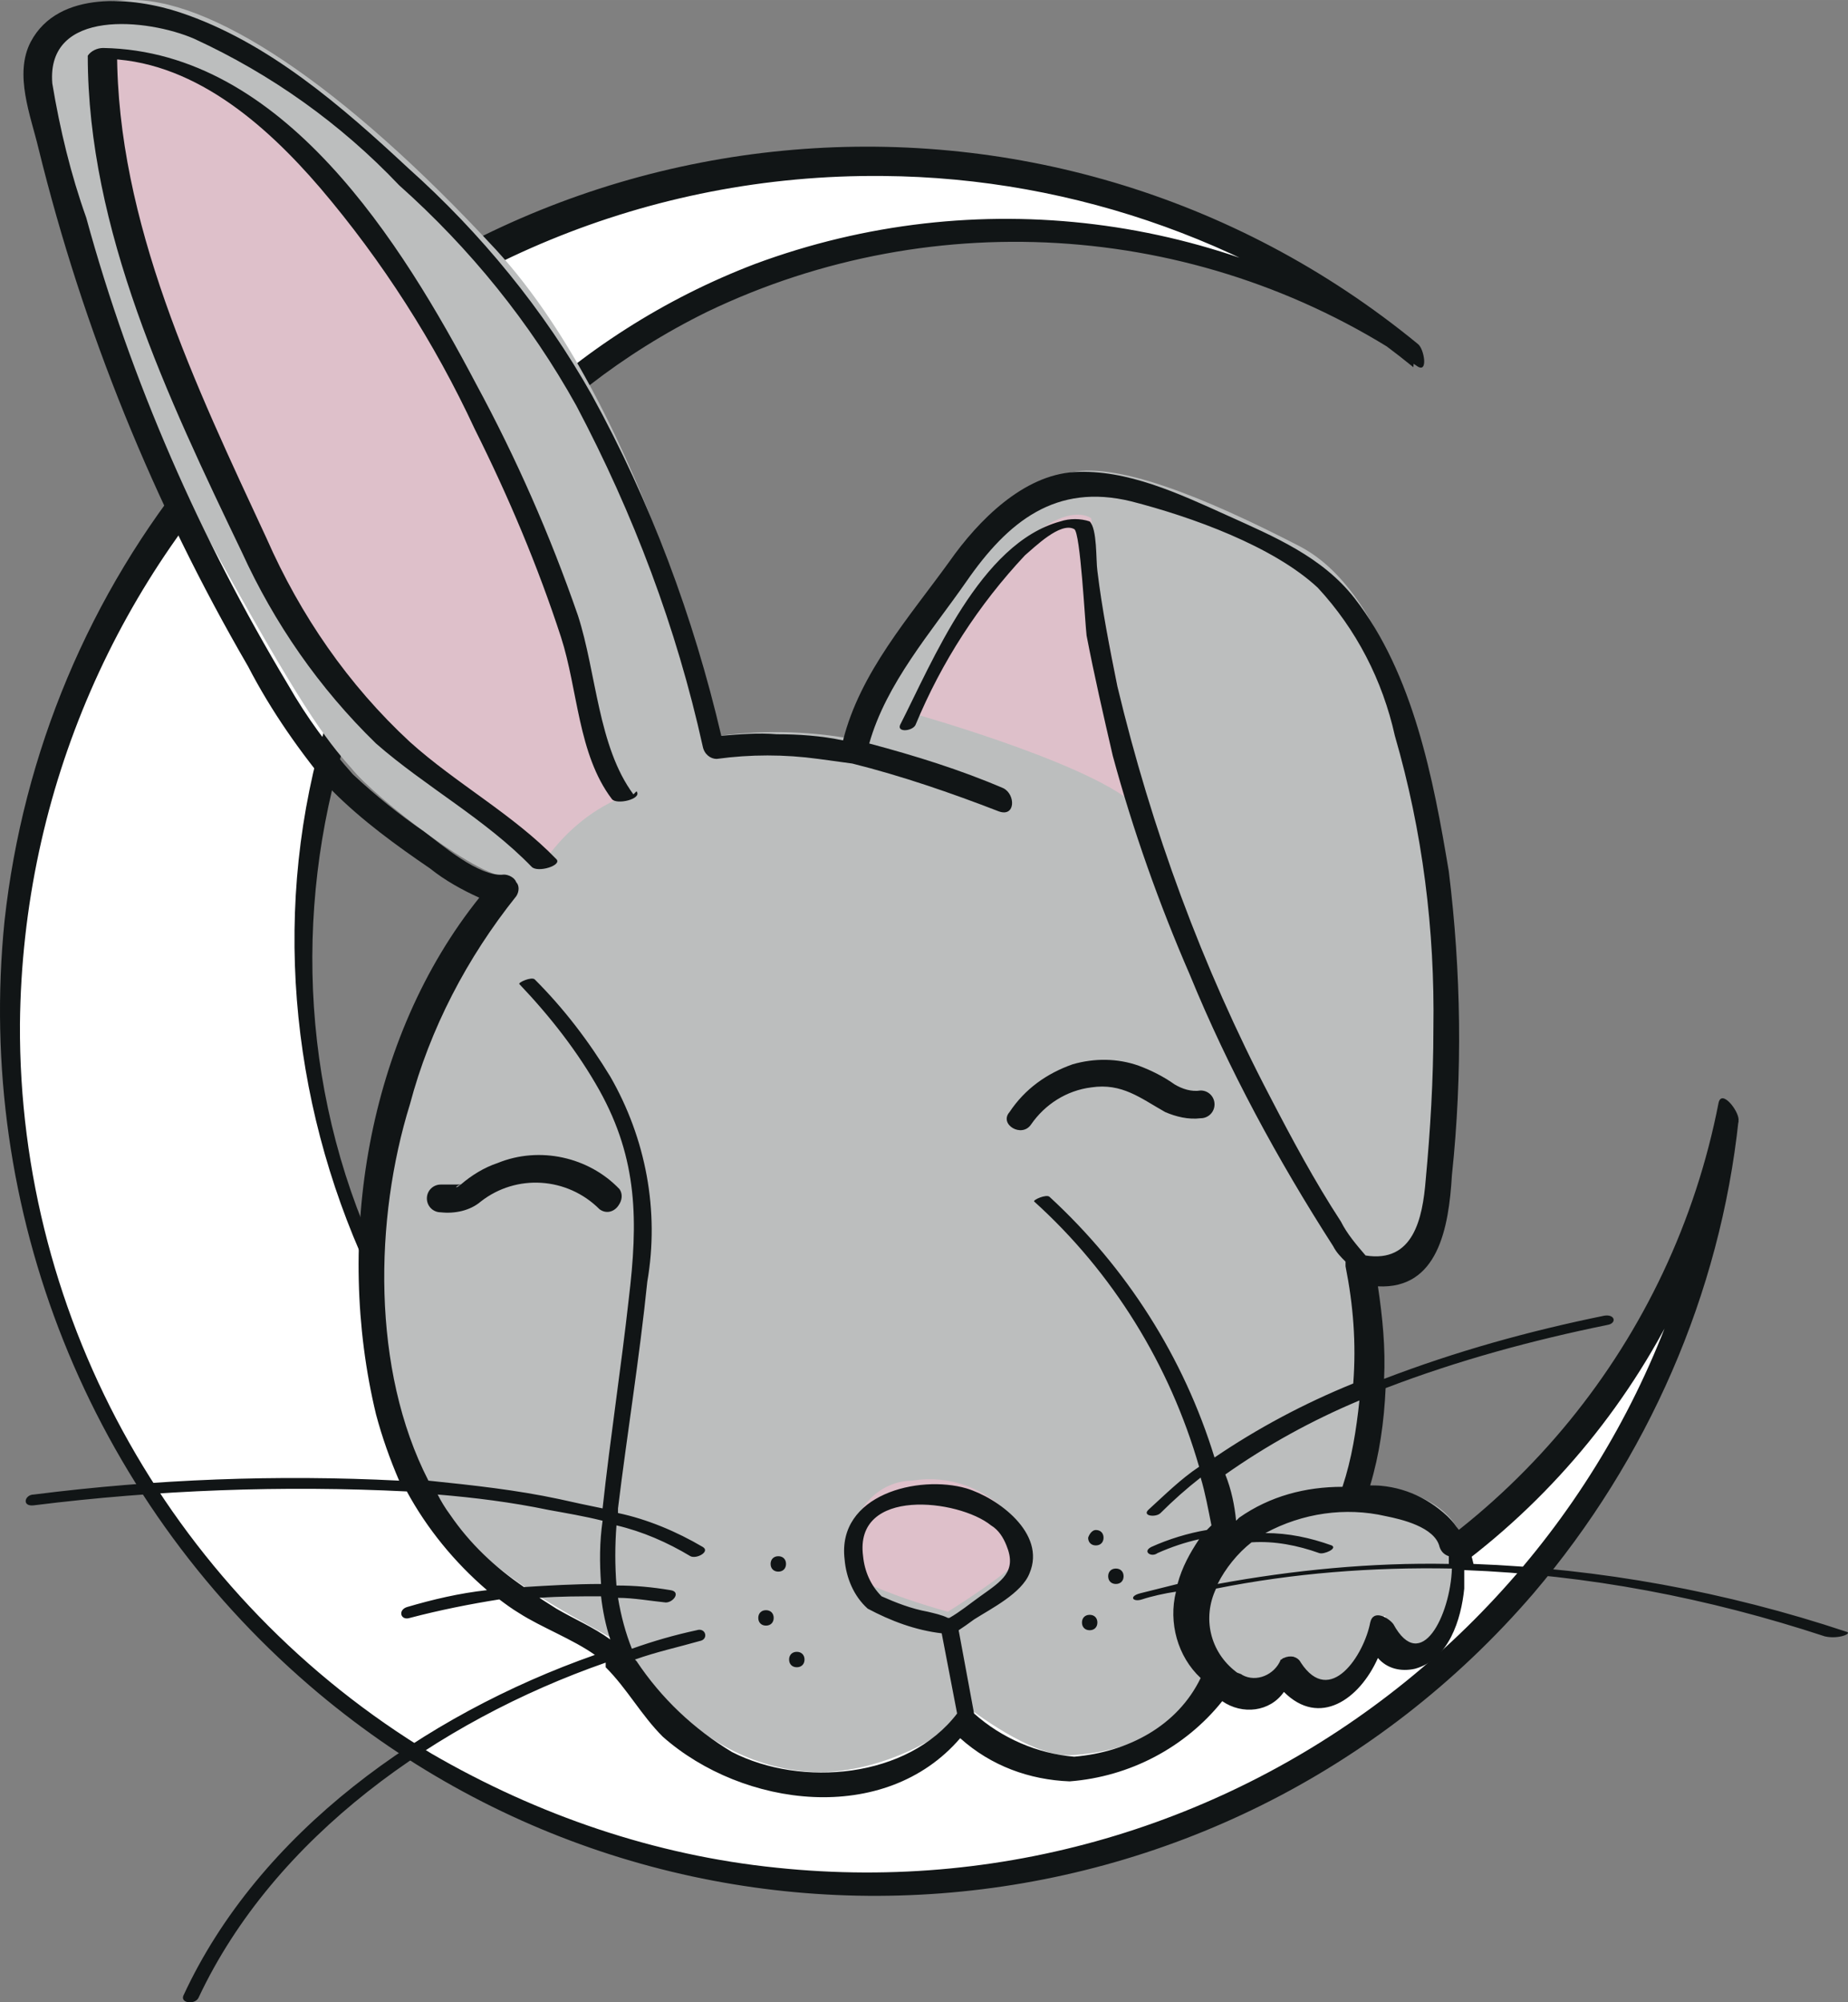 <?xml version="1.0" encoding="UTF-8" standalone="no"?>
<!-- Generator: Adobe Illustrator 19.2.1, SVG Export Plug-In . SVG Version: 6.00 Build 0)  -->
<svg id="Ebene_1" xmlns:rdf="http://www.w3.org/1999/02/22-rdf-syntax-ns#" xmlns="http://www.w3.org/2000/svg" xml:space="preserve" viewBox="0 0 119.891 129.84" height="129.84" width="119.89" version="1.1" y="0px" x="0px" xmlns:cc="http://creativecommons.org/ns#" xmlns:xlink="http://www.w3.org/1999/xlink" xmlns:dc="http://purl.org/dc/elements/1.1/"><rect x="0" y="0" width="119.891" height="129.84" fill="#808080" stroke="none"/><defs><clipPath id="SVGID_2_"><use id="use11" xlink:href="#SVGID_1_" height="100%" width="100%" y="0" x="0"/></clipPath><rect id="SVGID_1_" y=".2" width="346.4" x="0.7" height="213.8"/></defs><style id="style3" type="text/css">
	.st0{clip-path:url(#SVGID_2_);fill:#FFFFFF;}
	.st1{clip-path:url(#SVGID_2_);fill:#111516;}
	.st2{clip-path:url(#SVGID_2_);fill:#BCBEBE;}
	.st3{clip-path:url(#SVGID_2_);fill:#DEC0CA;}
</style><g id="g3466" transform="translate(-37.106 1.022e-7)"><path id="path13" d="m200.2 119.2c-23.8 9.5-51.1-2.5-61-26.9-9.8-24.4 1.5-52 25.4-61.6 14.3-5.7 30.6-3.9 43.3 4.9-23.9-19.5-59.1-15.9-78.6 8s-15.9 59.1 8 78.6 59.1 15.9 78.6-8c6.9-8.4 11.1-18.6 12.3-29.4-2.9 15.5-13.5 28.5-28 34.4" clip-path="url(#SVGID_2_)" class="st0" transform="translate(-79 -12.689)" fill="#fff"/><path id="path15" d="m199.7 118.4c-23.4 8.9-49.7-2.3-59.6-25.3-9.6-22.3-0.1-49.4 21.9-60.2 14.8-7.1 32.4-5.8 46 3.5 0.8 0.6 0.5-1.1 0.1-1.4-24-19.7-59.5-16.3-79.2 7.7-7 8.5-11.3 18.8-12.5 29.7-1.9 18.8 5.5 37.3 19.8 49.6 23.6 20.3 59.1 17.6 79.4-6 7.4-8.7 12.1-19.4 13.3-30.7 0-0.6-1.1-2-1.3-1.1-3 15.4-13.5 28.2-27.9 34.2-0.6 0.3 0.3 1.9 1 1.6 14.6-6.1 25.2-19.1 28.2-34.6l-1.3-1c-3.2 30.5-30.6 52.6-61.1 49.4-7.9-0.8-15.5-3.4-22.4-7.4-16.6-10-26.8-28-26.7-47.3 0.3-30.7 25.4-55.3 56-55 12.5 0.1 24.7 4.5 34.4 12.4l0.1-1.4c-12.6-8.6-28.5-10.6-42.8-5.3-11.8 4.5-21.3 13.7-26.2 25.3-9.7 23.1 0.4 51 22.4 62.8 12.2 6.5 26.6 7.3 39.4 2.3 0.6-0.5-0.3-2.1-1-1.8" clip-path="url(#SVGID_2_)" class="st1" transform="translate(-79 -12.689)" fill="#111516"/><path id="path17" d="m149.2 69.5c-6 7.5-9 16.9-8.5 26.4 1 15.6 6.9 18.5 15.8 23.4 0 0 4.4 8.2 12.8 8.3 3.8 0 8.3-2.2 9.6-4.2 0 0 4.2 3.3 6.7 3.1 4.1-0.2 7.9-2.2 10.3-5.6 0.8 1 2.3 1.2 3.3 0.4 0.4-0.3 0.7-0.7 0.8-1.2 0 0 1.7 2.8 3.7 1.3 1.3-1 2-2.4 2.2-4 0 0 1.2 2.1 1.7 2 0.6-0.1 3-0.2 3.5-5.2s-6.5-5.4-7.1-5.2c1.5-4.8 1.8-9.9 0.9-14.8 1.9 0.6 4-0.6 4.5-2.5 0-0.2 0.1-0.3 0.1-0.5 0.9-7.3 1-14.7 0.3-22.1-0.9-6.1-3.2-17.8-9.4-21s-12.1-5.6-15.1-4.7-4.9 3-7.1 6.1c-2.1 3.2-5.7 7.2-6.3 11.2-3-0.6-6.1-0.7-9.1-0.3 0 0-4.6-20.7-14.5-31.5-10-10.8-18.7-16.5-24-16.2-5.3 0.2-5.3 3.6-5.2 4.6 0.1 1.1 4.3 19.1 10.4 30.1 6.1 11.1 7.7 13.2 9.4 15.1 1.5 1.9 8.7 7.5 10.3 7" clip-path="url(#SVGID_2_)" class="st2" transform="translate(-79 -12.689)" fill="#bcbebe"/><g fill="#111516"><path id="path19" d="m156.3 89.8c-2-2.1-5.2-2.8-7.9-1.7-0.9 0.3-1.7 0.8-2.4 1.4-0.5 0.4-0.3 0 0.1 0h-1.4c-0.5 0-0.9 0.4-0.9 0.9s0.4 0.9 0.9 0.9c0.9 0.1 1.9-0.1 2.6-0.7 2.3-1.8 5.6-1.6 7.7 0.5 0.4 0.3 0.9 0.2 1.2-0.2s0.3-0.8 0.1-1.1" clip-path="url(#SVGID_2_)" class="st1" transform="translate(-79 -12.689)"/><path id="path21" d="m183 85.6c0.9-1.3 2.3-2.2 3.9-2.4 2-0.3 3.2 0.7 4.8 1.6 0.7 0.3 1.5 0.5 2.3 0.4 0.5 0 0.9-0.4 0.9-0.9s-0.4-0.9-0.9-0.9c-0.6 0.1-1.2-0.1-1.7-0.4-0.7-0.5-1.5-0.9-2.3-1.2-1.4-0.5-2.9-0.5-4.3-0.1-1.7 0.6-3.1 1.6-4.1 3.1-0.7 0.8 0.8 1.7 1.4 0.8z" clip-path="url(#SVGID_2_)" class="st1" transform="translate(-79 -12.689)"/><path id="path23" d="m166.6 113.6c0.3 0 0.5 0.2 0.5 0.5s-0.2 0.5-0.5 0.5-0.5-0.2-0.5-0.5 0.2-0.5 0.5-0.5" clip-path="url(#SVGID_2_)" class="st1" transform="translate(-79 -12.689)"/><path id="path25" d="m165.8 117.1c0.3 0 0.5 0.2 0.5 0.5s-0.2 0.5-0.5 0.5-0.5-0.2-0.5-0.5 0.2-0.5 0.5-0.5" clip-path="url(#SVGID_2_)" class="st1" transform="translate(-79 -12.689)"/><path id="path27" d="m167.8 119.8c0.3 0 0.5 0.2 0.5 0.5s-0.2 0.5-0.5 0.5-0.5-0.2-0.5-0.5 0.2-0.5 0.5-0.5" clip-path="url(#SVGID_2_)" class="st1" transform="translate(-79 -12.689)"/><path id="path29" d="m187.2 111.9c0.3 0 0.5 0.2 0.5 0.5s-0.2 0.5-0.5 0.5-0.5-0.2-0.5-0.5c0.1-0.3 0.3-0.5 0.5-0.5" clip-path="url(#SVGID_2_)" class="st1" transform="translate(-79 -12.689)"/><path id="path31" d="m188.5 114.4c0.3 0 0.5 0.2 0.5 0.5s-0.2 0.5-0.5 0.5-0.5-0.2-0.5-0.5 0.2-0.5 0.5-0.5" clip-path="url(#SVGID_2_)" class="st1" transform="translate(-79 -12.689)"/><path id="path33" d="m186.8 117.4c0.3 0 0.5 0.2 0.5 0.5s-0.2 0.5-0.5 0.5-0.5-0.2-0.5-0.5 0.2-0.5 0.5-0.5" clip-path="url(#SVGID_2_)" class="st1" transform="translate(-79 -12.689)"/></g><path id="path69" d="m171.4 112.7c0.2 0.9 0.5 1.8 0.8 2.6 1.8 0.8 3.6 1.4 5.4 1.9 0 0 4.5-2.8 4.7-3.6-0.1-0.9-0.3-1.9-0.7-2.7-1.6-1.7-3.9-2.6-6.3-2.2-2.1 0-3.9 1.8-3.9 4" clip-path="url(#SVGID_2_)" class="st3" transform="translate(-79 -12.689)" fill="#dec0ca"/><path id="path71" d="m151.3 68.7c1.3-1.9 3-3.4 5.1-4.3-0.9-2-1.7-4.1-2.2-6.2-0.9-3.9-6.8-21.6-14.7-30.8s-9.9-10.4-16.9-11c0 0 1 12.3 4.3 18.7 3.4 6.4 6.8 17.5 10.8 21.9 4.3 4.2 8.9 8.2 13.6 11.7" clip-path="url(#SVGID_2_)" class="st3" transform="translate(-79 -12.689)" fill="#dec0ca"/><path id="path73" d="m157.2 64.2c-2.3-3.1-2.4-7.9-3.6-11.6-1.8-5.2-4-10.2-6.6-15-4.8-9.1-12.5-21.6-24.2-21.8-0.4 0-0.8 0.2-1 0.5 0 11.3 5.2 22.2 10 32.2 2.1 4.6 5 8.8 8.7 12.4 3.2 2.8 7.1 4.9 10.1 8 0.4 0.4 2-0.1 1.6-0.5-2.8-2.9-6.5-4.9-9.5-7.6-4-3.7-7.1-8.2-9.3-13.2-4.6-9.9-9.7-20.5-9.7-31.6l-1 0.5c5.8 0 10.6 4.2 14.2 8.4 4 4.7 7.4 10 10 15.6 2.2 4.4 4.1 8.9 5.6 13.5 1.1 3.4 1.1 7.6 3.3 10.5 0.3 0.4 2 0 1.6-0.5l-0.2 0.2z" clip-path="url(#SVGID_2_)" class="st1" transform="translate(-79 -12.689)" fill="#111516"/><path id="path75" d="m175.5 59s12.8 3.6 14.7 6.4l-2.8-14.4-0.5-4.7s-1.2-1-3.8 1.1c-2.5 2.2-7.6 11.6-7.6 11.6" clip-path="url(#SVGID_2_)" class="st3" transform="translate(-79 -12.689)" fill="#dec0ca"/><path id="path77" d="m235.9 118.5c-7.8-2.6-16-4.1-24.2-4.4-0.2-0.9-0.5-1.7-1.1-2.4-0.2-0.3-0.4-0.5-0.6-0.7-1.4-1.3-3.1-2-5-2 0.6-2 0.9-4.1 1-6.3 4.7-1.8 9.5-3.1 14.4-4.1 0.6-0.1 0.5-0.7-0.2-0.6-4.9 1-9.6 2.3-14.3 4.1 0.1-2-0.1-4-0.4-6 3.9 0.2 4.6-3.8 4.8-7.2 0.7-6.6 0.6-13.2-0.2-19.7-1-6-2.3-12.8-6.1-17.7-2.1-2.7-5.2-4-8.3-5.4s-6.5-3-9.9-2.8c-3.3 0.2-6.2 3.1-8.1 5.8-2.6 3.6-5.8 7.2-6.9 11.6-1.4-0.3-2.9-0.4-4.3-0.4-1.2-0.1-2.4 0-3.6 0.1-1.8-7.7-4.6-15.2-8.4-22.1-3.1-5.5-7.2-10.5-11.9-14.7-4.3-4-9.1-8.2-14.8-10.1-3-1-7.9-1.5-9.7 1.9-1.1 2.1 0 4.8 0.5 6.9 2.9 11.8 7.5 23.1 13.6 33.6 1.5 2.9 3.4 5.6 5.5 8.1 1.9 1.9 4.1 3.5 6.3 5 1 0.8 2.1 1.4 3.2 1.9-7.3 9.1-9.4 22.3-6.7 33.5 0.4 1.5 0.9 2.9 1.5 4.3-7.9-0.4-15.8-0.1-23.7 0.9-0.6 0-0.8 0.8 0 0.7 8-1 16.2-1.3 24.2-0.9 1.3 2.4 3.1 4.6 5.2 6.4-1.8 0.2-3.5 0.6-5.2 1.1-0.6 0.2-0.4 0.9 0.2 0.7 1.9-0.5 3.9-0.9 5.8-1.2 0.4 0.3 0.8 0.6 1.3 0.9 1.4 0.9 3.5 1.7 4.9 2.7-11.1 3.9-21.8 11.5-26.7 22.1-0.2 0.5 0.8 0.6 1 0.1 4.9-10.4 15.5-17.9 26.4-21.7v0.3c1.4 1.4 2.3 3.1 3.7 4.5 5.2 4.6 14.4 5.8 19.3 0.1 2 1.8 4.5 2.7 7.1 2.8 3.9-0.3 7.5-2.2 9.9-5.2 1.3 0.9 3.1 0.7 4-0.6 2.3 2.3 4.9 0.5 6.1-2.2 0.6 0.7 1.5 0.9 2.4 0.7 2.2-0.6 3-3.2 3.2-5.2v-1.2c8 0.3 15.8 1.8 23.4 4.3 0.9 0.2 1.8-0.2 1.4-0.3m-29.9-7.5c1 0.2 3.2 0.7 3.5 2 0.1 0.3 0.3 0.5 0.6 0.6v0.5c-5-0.1-10.1 0.4-15 1.3 0.5-1 1.3-2 2.2-2.7 1.5-0.1 3 0.2 4.4 0.7 0.3 0.1 1.2-0.3 0.8-0.5-1.4-0.5-2.8-0.8-4.3-0.8 2.4-1.3 5.2-1.7 7.8-1.1zm-10.4-2.7c2.7-1.9 5.6-3.5 8.7-4.8-0.2 1.9-0.5 3.8-1.1 5.6-2.4 0-4.7 0.6-6.7 2l-0.2 0.2c-0.1-1-0.3-2-0.7-3zm-45.5 7.3c-1.9-1.3-3.5-2.8-4.8-4.7-0.3-0.4-0.6-0.9-0.8-1.3 2.4 0.2 4.8 0.5 7.2 1 1.1 0.2 2.3 0.4 3.5 0.7-0.2 1.4-0.2 2.7-0.1 4.1-1.7 0-3.4 0.1-5 0.2m2.1 1.4-1.1-0.7c1.3-0.1 2.6-0.1 4-0.1 0.1 0.9 0.3 1.9 0.6 2.8-1.1-0.8-2.3-1.3-3.5-2m33.6 9.6c-2.4-0.2-4.7-1.2-6.5-2.8l-1-5.4c0.3-0.2 0.6-0.4 1-0.7 1.1-0.7 3.1-1.7 3.6-3 1.1-2.6-2.1-4.9-4.1-5.5-3.1-0.9-8.4 0.4-7.9 4.6 0.1 1.2 0.6 2.4 1.5 3.2 1.5 0.8 3.1 1.4 4.8 1.6l1 5.2c-3.2 4.2-10.1 4.8-14.6 2.5-2.5-1.5-4.6-3.5-6.2-5.9l-0.1-0.1c1.4-0.5 2.8-0.8 4.2-1.2 0.6-0.1 0.4-0.9-0.2-0.7-1.4 0.3-2.8 0.7-4.2 1.2-0.4-1-0.7-2.1-0.9-3.3 1 0 2.1 0.2 3.1 0.3 0.5 0 1-0.7 0.3-0.8-1.2-0.2-2.3-0.3-3.5-0.3-0.1-1.3-0.1-2.6 0-3.9 1.7 0.4 3.3 1.1 4.8 2 0.4 0.2 1.3-0.3 0.8-0.6-1.7-1-3.6-1.8-5.5-2.2v-0.3c0.6-4.9 1.4-9.8 1.9-14.7 0.8-4.6-0.1-9.3-2.4-13.3-1.4-2.3-3-4.4-4.9-6.3-0.2-0.2-1.1 0.2-1 0.3 2 2.1 3.8 4.4 5.2 6.9 2.5 4.5 2.5 8.5 1.9 13.5-0.5 4.5-1.2 9-1.7 13.6-1-0.2-1.9-0.4-2.8-0.6-2.8-0.6-5.6-0.9-8.5-1.2-3.7-7.2-3.5-17-1.2-24.4 1.3-4.9 3.7-9.5 6.9-13.5 0.2-0.3 0.2-0.7 0-0.9-0.1-0.3-0.5-0.5-0.8-0.5-1.6 0.2-4.1-2-5.2-2.8-1.6-1.1-3.1-2.3-4.6-3.7-1.6-1.8-3-3.7-4.2-5.8-5.7-9.5-10.2-19.7-13.1-30.3-1-2.8-1.7-5.7-2.2-8.7-0.4-4.9 6.2-4.2 9.2-2.9 5 2.3 9.5 5.5 13.3 9.5 4.6 4.1 8.5 8.9 11.5 14.3 3.7 7 6.5 14.4 8.2 22.1 0.1 0.5 0.5 0.8 0.9 0.8 2.2-0.3 4.4-0.3 6.6 0 0.7 0.1 1.5 0.2 2.2 0.3 3.2 0.8 6.4 1.9 9.5 3.1 1.1 0.4 1.1-1.1 0.3-1.5-2.8-1.2-5.7-2.1-8.7-2.9 1.1-3.9 4-7.2 6.3-10.5 2.7-3.9 5.8-6.4 10.7-5.2 3.9 1 9.2 2.9 12.1 5.6 2.5 2.7 4.2 6 5 9.6 1.8 6.2 2.6 12.6 2.5 19 0 3.3-0.2 6.6-0.5 9.8-0.2 2.5-0.8 5.4-3.9 4.9-0.6-0.7-1.2-1.4-1.6-2.2-1.7-2.6-3.2-5.4-4.6-8.1-4.4-8.4-7.7-17.4-9.9-26.6-0.5-2.5-1-5-1.3-7.5-0.1-0.7 0-2.7-0.5-3.2-0.6-0.2-1.3-0.2-1.9 0-5.2 1.4-8.3 9.1-10.4 13.2-0.2 0.5 0.8 0.4 1 0 1.7-4.1 4.1-7.8 7.1-11 0.6-0.5 2.3-2.2 3.2-1.7 0.4 0.2 0.7 6.1 0.8 6.9 0.5 2.6 1.1 5.2 1.7 7.8 1.3 4.8 3 9.6 5 14.2 2.5 6.1 5.7 12 9.3 17.6 0.2 0.4 0.5 0.7 0.8 1v0.3c0.5 2.5 0.7 5 0.5 7.6-3.2 1.3-6.2 2.9-9 4.8-2-6.5-5.7-12.3-10.7-16.9-0.2-0.2-1.1 0.2-1 0.3 5.1 4.6 8.8 10.6 10.7 17.2-1.2 0.8-2.2 1.8-3.3 2.8-0.4 0.4 0.5 0.5 0.8 0.2 0.8-0.8 1.7-1.6 2.6-2.3 0.3 1 0.5 2.1 0.7 3.1l-0.3 0.3c-1.2 0.2-2.5 0.6-3.6 1.1-0.6 0.3 0 0.7 0.4 0.4 0.9-0.4 1.8-0.7 2.7-0.9-0.6 0.9-1.1 1.8-1.4 2.9l-2.4 0.6c-0.8 0.2-0.5 0.6 0.1 0.4s1.5-0.4 2.2-0.5c-0.5 2 0.1 4.2 1.6 5.6-1.5 3.1-4.7 4.8-8.2 5.1zm-5.4-15c0.5 0.3 0.8 0.8 1 1.3 0.7 1.7-0.3 2.3-1.7 3.3-0.7 0.5-1.3 1-2 1.4h-0.1c-0.4-0.2-0.9-0.3-1.3-0.4-1.1-0.2-2.1-0.6-3-1-0.7-0.7-1.1-1.6-1.2-2.6-0.6-4.5 6.2-3.7 8.3-2zm26.1 6.4c-0.3-0.4-1.3-1-1.5-0.1-0.4 2.1-2.6 5.5-4.5 2.6-0.2-0.4-0.7-0.5-1.1-0.3-0.1 0-0.1 0.1-0.2 0.1-0.4 1-1.6 1.5-2.5 1-0.1-0.1-0.3-0.1-0.4-0.2-1.7-1.3-2.2-3.5-1.3-5.4 5-1 10.1-1.4 15.3-1.3-0.1 3-2 6.9-3.8 3.6z" clip-path="url(#SVGID_2_)" class="st1" transform="translate(-79 -12.689)" fill="#111516"/></g></svg>
